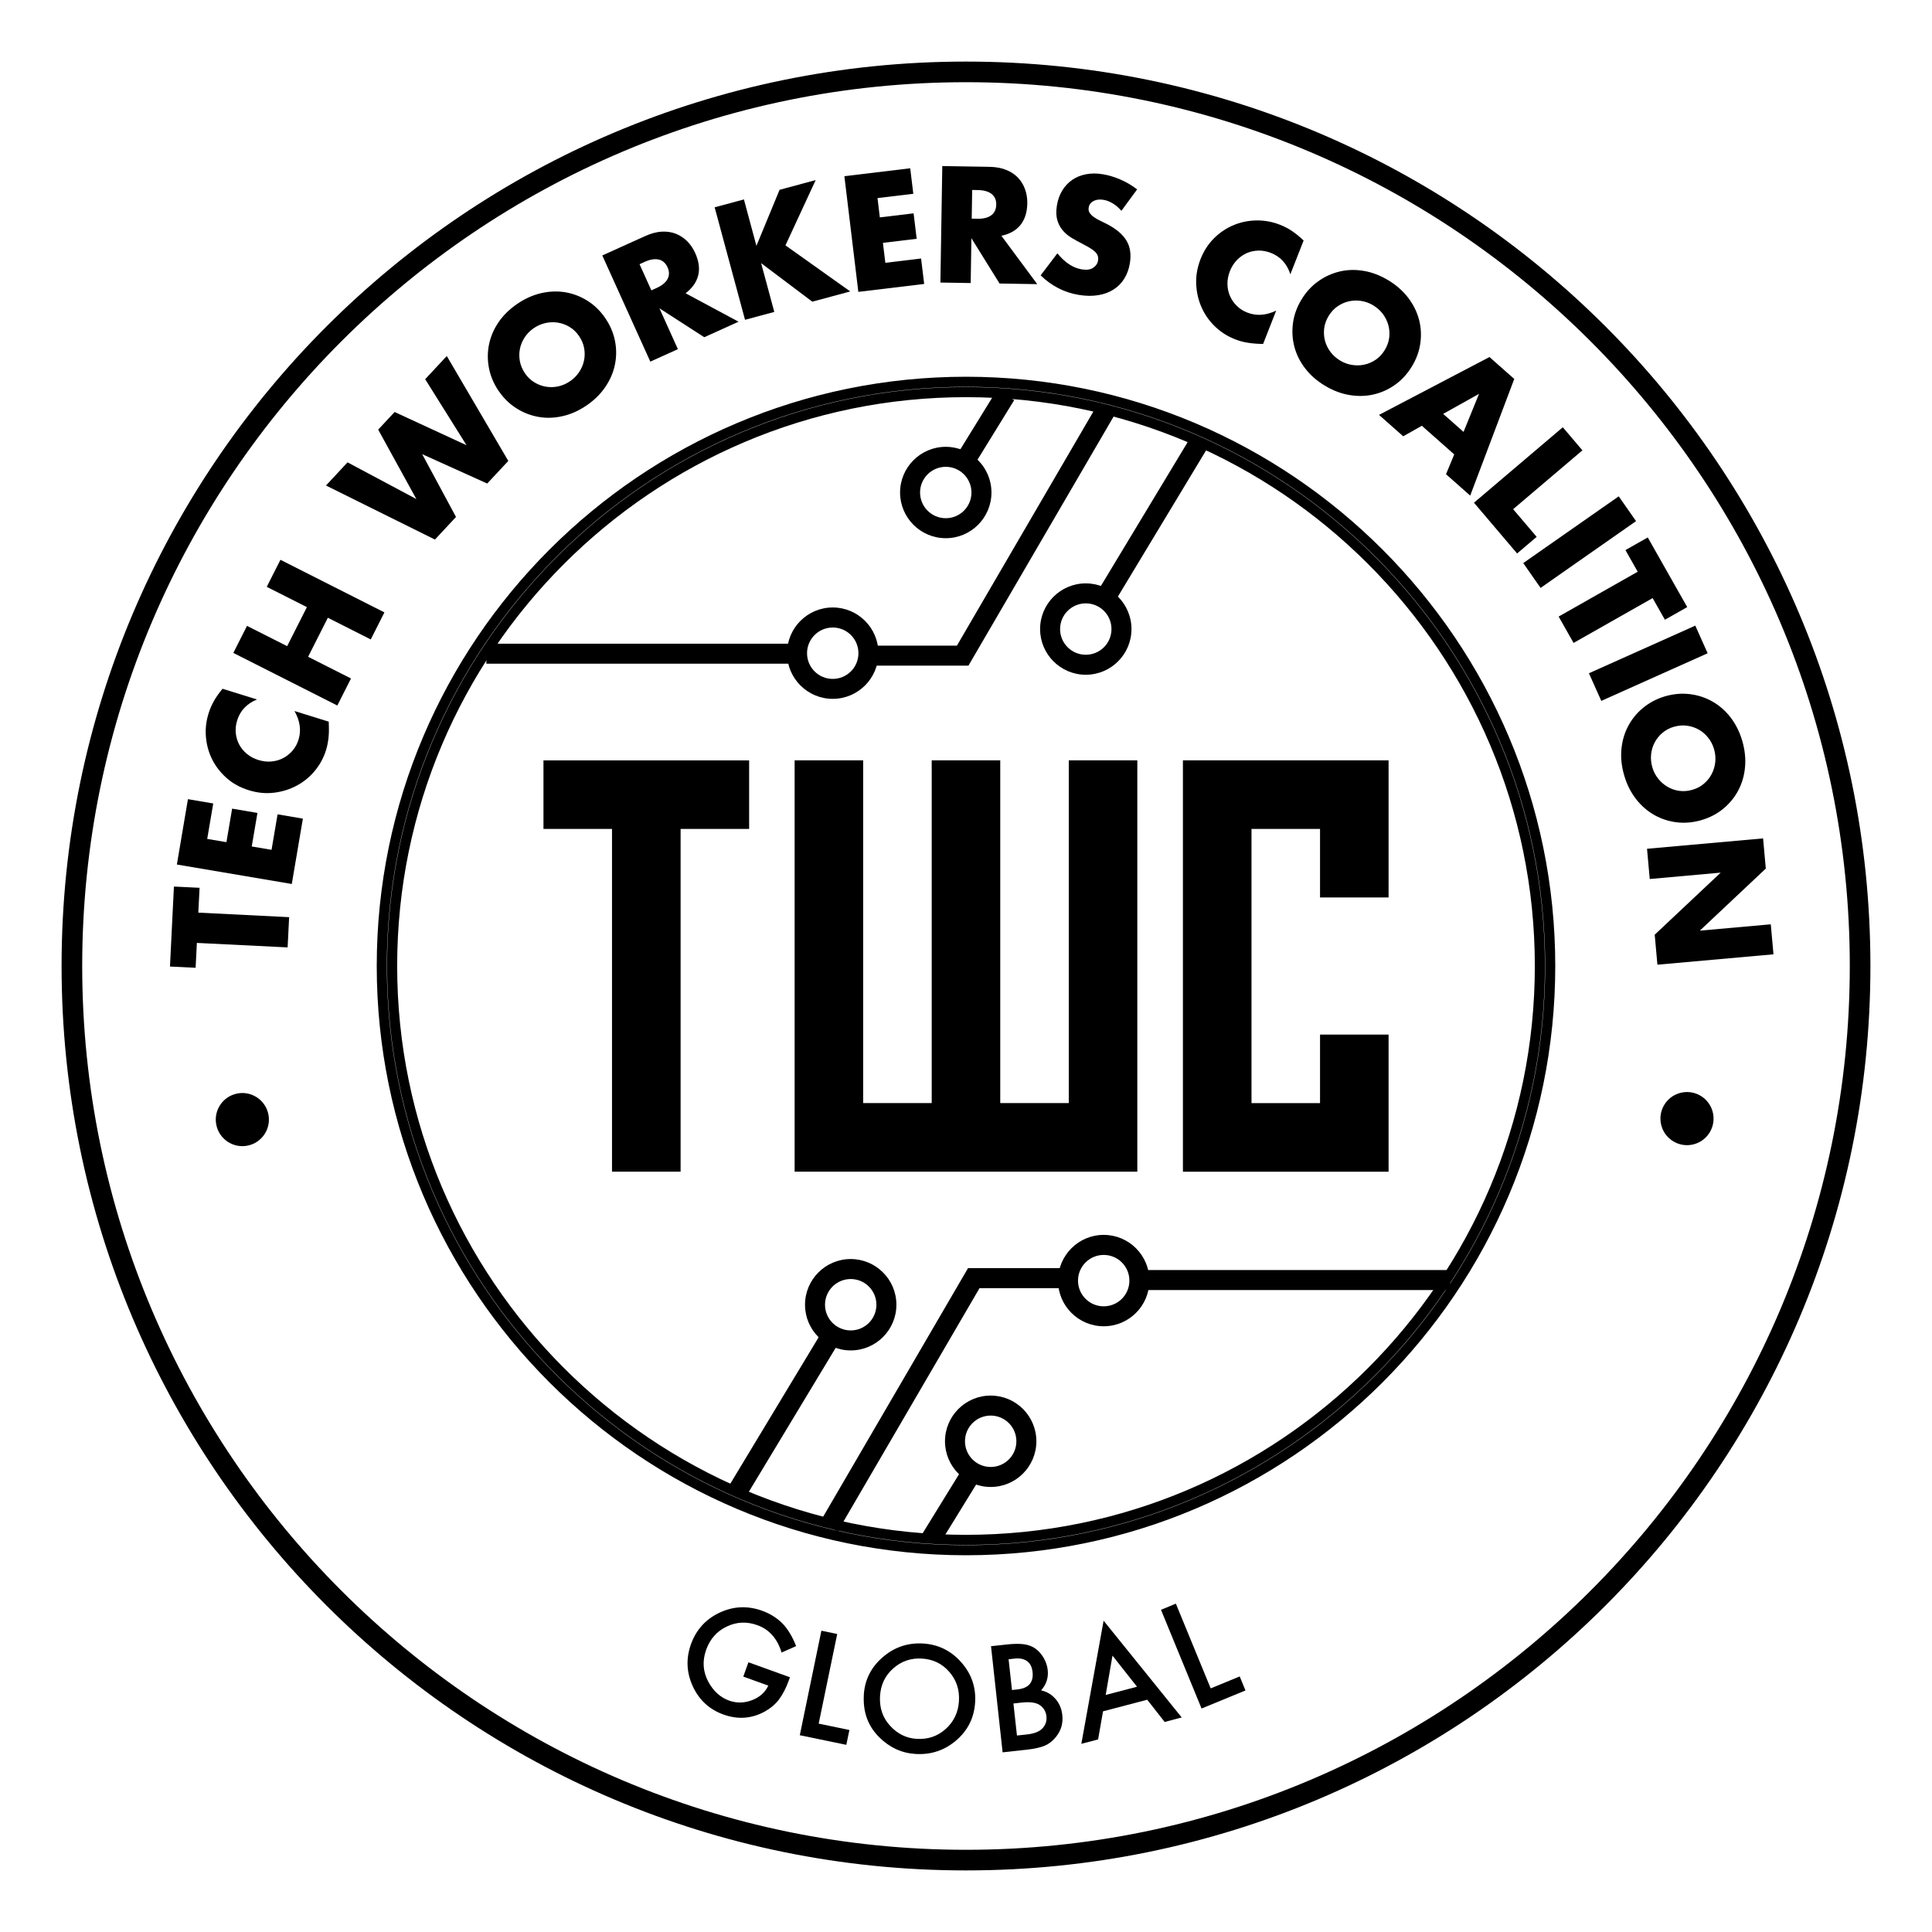 <?xml version="1.0" encoding="UTF-8"?><svg id="Layer_1" xmlns="http://www.w3.org/2000/svg" viewBox="0 0 400 400"><defs><style>.cls-1{fill:#000;stroke-width:0px;}</style></defs><path class="cls-1" d="M200,17.02c100.9,0,182.98,82.09,182.98,182.98s-82.09,182.98-182.98,182.98S17.02,300.9,17.02,200,99.1,17.02,200,17.02M200,12.75C96.58,12.75,12.75,96.58,12.75,200s83.83,187.25,187.25,187.25,187.25-83.83,187.25-187.25S303.42,12.75,200,12.75h0Z"/><path class="cls-1" d="M154.96,344.16l8.59,3.1-.25.69c-.56,1.56-1.25,2.88-2.05,3.95-.76.98-1.74,1.8-2.94,2.47-2.71,1.48-5.56,1.67-8.54.6-2.91-1.05-5.02-3-6.34-5.85-1.31-2.86-1.43-5.76-.37-8.71,1.09-3.02,3.07-5.19,5.93-6.53,2.87-1.35,5.82-1.47,8.84-.38,1.62.59,3.02,1.47,4.19,2.64,1.11,1.15,2.04,2.71,2.81,4.67l-3.01,1.33c-.88-2.89-2.55-4.77-5-5.66-2.2-.8-4.32-.7-6.35.28-2.03.95-3.45,2.55-4.26,4.79-.83,2.32-.69,4.52.43,6.62,1.05,1.95,2.48,3.25,4.29,3.91,1.54.56,3.12.54,4.72-.06,1.61-.61,2.75-1.61,3.42-3.03l-5.18-1.87,1.06-2.95Z"/><path class="cls-1" d="M173.34,338.29l-3.84,18.57,6.36,1.32-.64,3.07-9.63-1.99,4.47-21.64,3.27.68Z"/><path class="cls-1" d="M178.84,350.92c.19-3.1,1.48-5.7,3.89-7.79,2.4-2.09,5.19-3.04,8.37-2.86,3.14.19,5.77,1.47,7.89,3.86,2.12,2.38,3.09,5.15,2.9,8.3-.19,3.17-1.48,5.79-3.88,7.87-2.41,2.08-5.22,3.03-8.44,2.84-2.85-.17-5.35-1.31-7.49-3.42-2.37-2.33-3.44-5.26-3.23-8.8ZM182.2,351.16c-.14,2.44.55,4.49,2.1,6.16,1.53,1.67,3.37,2.57,5.5,2.69,2.32.14,4.32-.54,6-2.05,1.69-1.52,2.6-3.45,2.74-5.77.14-2.35-.53-4.37-2-6.05-1.47-1.69-3.35-2.61-5.66-2.75-2.29-.14-4.28.55-5.96,2.05-1.68,1.48-2.58,3.39-2.72,5.71Z"/><path class="cls-1" d="M207.58,362.8l-2.4-21.97,3.3-.36c1.47-.16,2.65-.17,3.55-.04.91.13,1.7.43,2.36.91.68.49,1.24,1.14,1.7,1.93.46.8.74,1.64.83,2.5.17,1.58-.28,2.97-1.37,4.2,1.21.27,2.2.87,2.99,1.79.79.91,1.26,2.02,1.4,3.33.19,1.72-.26,3.23-1.34,4.55-.65.81-1.42,1.41-2.29,1.79-.97.38-2.2.66-3.7.82l-5.02.55ZM209.52,349.9l1.04-.11c1.23-.13,2.11-.5,2.62-1.11.51-.61.72-1.44.6-2.5-.11-1.04-.49-1.79-1.14-2.26-.65-.47-1.53-.65-2.65-.52l-1.17.13.7,6.39ZM210.55,359.32l2.05-.22c1.5-.16,2.57-.58,3.21-1.24.67-.72.95-1.56.84-2.54-.1-.95-.55-1.71-1.33-2.27-.77-.56-2.04-.74-3.82-.55l-1.68.19.73,6.64Z"/><path class="cls-1" d="M237.52,351.91l-9.15,2.4-1.02,5.82-3.47.91,4.61-25.49,16.17,20.03-3.53.93-3.61-4.6ZM235.41,349.22l-5.08-6.44-1.41,8.14,6.49-1.7Z"/><path class="cls-1" d="M243.45,332.02l7.21,17.54,6.01-2.47,1.19,2.9-9.09,3.74-8.4-20.44,3.08-1.27Z"/><circle class="cls-1" cx="349.27" cy="231.62" r="5.5" transform="translate(-51.61 109.41) rotate(-16.6)"/><circle class="cls-1" cx="50.16" cy="231.81" r="5.5" transform="translate(-64.12 23.98) rotate(-16.6)"/><line class="cls-1" x1="241.09" y1="271.73" x2="241.23" y2="269.51"/><path class="cls-1" d="M41.07,188.95l18.79.94-.31,6.26-18.79-.93-.26,5.15-5.31-.26.82-16.56,5.31.26-.26,5.15Z"/><path class="cls-1" d="M44.15,166.34l-1.25,7.35,3.98.67,1.18-6.94,5.24.89-1.18,6.94,4.1.7,1.25-7.35,5.24.89-2.3,13.53-23.79-4.03,2.29-13.53,5.24.89Z"/><path class="cls-1" d="M53.23,144.81c-2.12.86-3.5,2.31-4.13,4.35-.28.9-.37,1.78-.28,2.64.09.86.33,1.66.72,2.38.39.72.92,1.36,1.6,1.92.68.56,1.46.97,2.36,1.25.92.28,1.81.39,2.68.31.87-.08,1.68-.3,2.42-.69.74-.38,1.4-.9,1.96-1.55.56-.65.98-1.42,1.25-2.29.59-1.91.31-3.89-.84-5.92l7.09,2.2.02.68c.04,1.02.02,1.95-.08,2.79s-.26,1.65-.5,2.42c-.49,1.59-1.27,3.02-2.32,4.29-1.05,1.27-2.3,2.29-3.73,3.06-1.43.77-3.01,1.26-4.71,1.47-1.71.21-3.45.04-5.22-.51-1.77-.55-3.3-1.38-4.57-2.5-1.27-1.12-2.27-2.4-3-3.84-.73-1.44-1.16-2.99-1.31-4.64-.15-1.65.03-3.29.53-4.89.28-.92.66-1.79,1.13-2.62.47-.83,1.06-1.66,1.77-2.52l7.15,2.22Z"/><path class="cls-1" d="M59.45,133.78l4.09-8.08-8.31-4.2,2.83-5.6,21.53,10.89-2.83,5.6-8.88-4.49-4.09,8.08,8.88,4.49-2.83,5.6-21.53-10.89,2.83-5.6,8.31,4.2Z"/><path class="cls-1" d="M71.97,95.73l14.23,7.59-7.9-14.37,3.4-3.65,14.89,6.88-8.56-13.67,4.47-4.8,12.74,21.72-4.37,4.68-13.46-6.08,7,13-4.36,4.68-22.56-11.19,4.47-4.8Z"/><path class="cls-1" d="M103.26,80.98c-1.01-1.48-1.68-3.04-2.01-4.69-.33-1.65-.34-3.28-.02-4.9.32-1.61.96-3.15,1.94-4.61.98-1.46,2.28-2.74,3.9-3.85,1.6-1.1,3.26-1.84,4.99-2.24,1.72-.39,3.4-.45,5.03-.17,1.63.28,3.15.87,4.57,1.77,1.42.9,2.64,2.09,3.65,3.57s1.68,3.04,2.01,4.69c.33,1.65.33,3.28,0,4.9-.32,1.62-.98,3.16-1.97,4.63-.99,1.47-2.28,2.75-3.88,3.84-1.62,1.11-3.29,1.86-5,2.24-1.71.39-3.38.44-5,.15-1.62-.29-3.14-.88-4.56-1.78-1.42-.9-2.64-2.09-3.65-3.57ZM108.67,77.27c.54.79,1.19,1.42,1.95,1.88.76.46,1.56.77,2.41.91.85.14,1.7.12,2.57-.07.86-.19,1.67-.55,2.43-1.07.76-.52,1.38-1.15,1.87-1.88.49-.74.83-1.53,1.01-2.38s.19-1.71.03-2.58c-.16-.87-.51-1.71-1.05-2.5-.54-.79-1.19-1.42-1.95-1.88-.76-.46-1.56-.76-2.42-.9-.86-.14-1.72-.11-2.58.08-.86.19-1.68.55-2.43,1.06-.76.52-1.38,1.15-1.87,1.89-.49.74-.82,1.53-.99,2.37-.17.84-.18,1.7-.02,2.57.16.87.51,1.71,1.05,2.5Z"/><path class="cls-1" d="M152.92,66.6l-7.11,3.22-9.28-5.99,3.82,8.46-5.71,2.58-9.94-21.98,8.89-4.02c1.22-.55,2.37-.86,3.45-.91,1.08-.05,2.05.1,2.93.45.87.36,1.65.87,2.32,1.55.67.68,1.22,1.49,1.64,2.42.76,1.67.97,3.21.63,4.61-.34,1.4-1.21,2.65-2.62,3.73l10.98,5.89ZM134.85,60.12l1.08-.49c1.13-.51,1.89-1.13,2.28-1.87.39-.74.39-1.55,0-2.42-.4-.87-1-1.41-1.81-1.6-.81-.19-1.78-.04-2.91.47l-1.08.49,2.45,5.42Z"/><path class="cls-1" d="M156.61,50.9l4.79-11.6,7.48-2.02-6.26,13.52,13.41,9.54-7.85,2.12-10.6-7.98,2.73,10.1-6.06,1.63-6.29-23.29,6.06-1.63,2.59,9.61Z"/><path class="cls-1" d="M189.08,40.12l-7.4.89.48,4,6.99-.84.64,5.27-6.99.84.5,4.13,7.4-.89.64,5.27-13.63,1.64-2.89-23.95,13.63-1.64.64,5.27Z"/><path class="cls-1" d="M214.76,58.83l-7.81-.13-5.83-9.38-.15,9.28-6.27-.1.39-24.12,9.76.16c1.34.02,2.51.24,3.51.65,1,.41,1.81.96,2.45,1.65.64.69,1.12,1.49,1.43,2.39.32.9.47,1.86.45,2.89-.03,1.83-.5,3.31-1.4,4.44-.9,1.13-2.22,1.88-3.96,2.26l7.42,10.01ZM201.19,45.27l1.18.02c1.24.02,2.19-.22,2.86-.72.67-.5,1.01-1.23,1.03-2.19.02-.96-.3-1.7-.96-2.22-.65-.52-1.6-.79-2.84-.81l-1.18-.02-.1,5.95Z"/><path class="cls-1" d="M232.16,43.63c-.58-.66-1.19-1.17-1.82-1.55-.63-.37-1.26-.61-1.89-.71-.8-.13-1.48-.05-2.05.25-.57.3-.9.75-1,1.36-.07.42,0,.79.21,1.1.21.31.5.61.88.87.38.27.81.52,1.3.75.49.23.98.47,1.45.72,1.91,1,3.24,2.14,4,3.42s.98,2.83.69,4.64c-.2,1.22-.58,2.29-1.16,3.21-.57.92-1.31,1.67-2.22,2.25-.9.58-1.96.97-3.17,1.17s-2.54.19-4-.05c-3.01-.49-5.65-1.84-7.93-4.05l3.47-4.56c.79.97,1.61,1.73,2.45,2.28.84.55,1.7.89,2.59,1.04,1.01.16,1.8.06,2.37-.33.57-.38.9-.87,1-1.46.06-.36.05-.68-.04-.96-.08-.28-.25-.56-.51-.83-.26-.27-.61-.54-1.05-.8-.44-.27-.98-.57-1.62-.91-.76-.38-1.5-.79-2.22-1.22-.72-.43-1.34-.95-1.85-1.55-.52-.6-.9-1.32-1.14-2.15-.24-.83-.27-1.83-.08-3.01.19-1.18.56-2.21,1.11-3.11.55-.89,1.23-1.63,2.05-2.19.82-.57,1.77-.96,2.85-1.17,1.08-.21,2.26-.22,3.52,0,1.18.19,2.38.56,3.62,1.09s2.38,1.22,3.46,2.04l-3.25,4.43Z"/><path class="cls-1" d="M267.16,56.8c-.7-2.18-2.05-3.66-4.03-4.44-.87-.34-1.75-.5-2.61-.48-.87.03-1.68.21-2.43.54-.75.34-1.43.82-2.03,1.45-.6.64-1.08,1.39-1.42,2.26-.35.89-.52,1.78-.51,2.65.01.88.18,1.7.51,2.47.33.77.8,1.46,1.41,2.06.61.61,1.34,1.08,2.2,1.41,1.87.73,3.86.6,5.97-.41l-2.71,6.91-.68-.03c-1.02-.03-1.94-.13-2.78-.28-.83-.15-1.63-.38-2.38-.68-1.55-.61-2.92-1.48-4.11-2.63-1.19-1.14-2.12-2.46-2.78-3.95-.67-1.49-1.04-3.09-1.12-4.81s.22-3.44.89-5.17c.68-1.73,1.62-3.18,2.83-4.37,1.21-1.19,2.56-2.09,4.05-2.7,1.49-.62,3.07-.94,4.73-.96,1.66-.02,3.27.27,4.84.89.89.35,1.74.79,2.52,1.32.79.53,1.58,1.18,2.38,1.95l-2.74,6.97Z"/><path class="cls-1" d="M269.47,62c.93-1.53,2.08-2.79,3.45-3.76,1.37-.98,2.85-1.65,4.46-2.03,1.6-.38,3.27-.42,5-.12,1.73.29,3.44.95,5.11,1.97,1.66,1.01,3.02,2.22,4.09,3.63,1.06,1.41,1.8,2.91,2.22,4.51.41,1.6.5,3.23.26,4.9-.24,1.67-.82,3.26-1.76,4.79s-2.08,2.79-3.45,3.76c-1.37.98-2.86,1.65-4.47,2.02s-3.29.4-5.03.11c-1.74-.3-3.44-.95-5.1-1.96-1.68-1.02-3.04-2.23-4.1-3.64-1.06-1.4-1.79-2.9-2.19-4.5-.4-1.59-.49-3.22-.25-4.89.24-1.66.82-3.26,1.76-4.79ZM275.08,65.41c-.5.82-.8,1.67-.92,2.55-.11.88-.06,1.74.16,2.57.22.83.59,1.6,1.12,2.31.53.71,1.19,1.3,1.97,1.78.78.48,1.61.79,2.49.93.87.14,1.73.13,2.58-.06.85-.18,1.64-.53,2.37-1.03.73-.5,1.35-1.17,1.85-1.99.5-.82.8-1.67.92-2.55.11-.88.05-1.74-.17-2.58-.23-.84-.61-1.61-1.13-2.32-.53-.71-1.19-1.3-1.97-1.78-.78-.48-1.61-.79-2.49-.93-.87-.14-1.73-.12-2.57.07-.84.19-1.62.53-2.36,1.04-.73.5-1.35,1.17-1.85,1.99Z"/><path class="cls-1" d="M301.09,94.09l-6.71-5.94-3.86,2.18-5.01-4.43,22.87-11.98,5.13,4.54-9.12,24.15-5.01-4.43,1.7-4.09ZM303.01,89.42l3.21-7.88-7.43,4.15,4.22,3.73Z"/><path class="cls-1" d="M327.62,93.24l-14.34,12.18,4.87,5.73-4.05,3.44-8.93-10.51,18.39-15.62,4.06,4.78Z"/><path class="cls-1" d="M338.73,107.89l-19.77,13.83-3.59-5.14,19.77-13.82,3.59,5.14Z"/><path class="cls-1" d="M342.16,123.83l-16.37,9.28-3.09-5.46,16.37-9.28-2.54-4.48,4.62-2.62,8.17,14.42-4.62,2.62-2.54-4.48Z"/><path class="cls-1" d="M353.55,135.25l-22.02,9.86-2.56-5.72,22.02-9.86,2.56,5.72Z"/><path class="cls-1" d="M344.75,144.16c1.72-.5,3.41-.65,5.09-.45,1.67.2,3.22.7,4.66,1.51,1.43.8,2.69,1.9,3.77,3.28,1.08,1.39,1.9,3.02,2.45,4.9.54,1.86.73,3.68.57,5.43-.16,1.76-.63,3.37-1.41,4.83-.77,1.46-1.81,2.72-3.11,3.79-1.3,1.07-2.81,1.85-4.53,2.35-1.72.5-3.42.65-5.09.45-1.67-.2-3.22-.71-4.66-1.52-1.44-.82-2.7-1.92-3.78-3.31-1.08-1.4-1.9-3.02-2.44-4.89-.55-1.88-.74-3.7-.57-5.45.17-1.75.64-3.35,1.42-4.8.78-1.45,1.81-2.71,3.12-3.77,1.3-1.07,2.81-1.85,4.53-2.36ZM346.59,150.46c-.92.27-1.72.69-2.4,1.27-.68.58-1.22,1.24-1.62,2.01-.4.76-.64,1.58-.73,2.46-.09.88,0,1.76.25,2.64s.66,1.67,1.21,2.36c.55.7,1.2,1.26,1.95,1.7.75.44,1.56.72,2.44.84.88.12,1.78.05,2.7-.22.92-.27,1.72-.69,2.4-1.27.68-.58,1.21-1.25,1.61-2.02.4-.77.64-1.6.73-2.48.09-.88,0-1.76-.25-2.64-.26-.88-.66-1.67-1.21-2.36-.55-.7-1.19-1.26-1.94-1.68-.75-.43-1.56-.7-2.44-.82-.88-.12-1.78-.05-2.7.22Z"/><path class="cls-1" d="M341,175.73l24.03-2.15.56,6.25-13.66,12.85,14.69-1.31.56,6.21-24.03,2.15-.56-6.21,13.66-12.85-14.69,1.32-.56-6.25Z"/><path class="cls-1" d="M126.71,242.58v-70.96h-14.19v-14.19h42.58v14.19h-14.19v70.96h-14.19Z"/><path class="cls-1" d="M164.52,242.58v-85.16h14.19v70.96h14.19v-70.96h14.19v70.96h14.19v-70.96h14.19v85.16h-70.96Z"/><path class="cls-1" d="M244.91,242.58v-85.16h42.58v28.39h-14.19v-14.19h-14.19v56.77h14.19v-14.19h14.19v28.39h-42.58Z"/><rect class="cls-1" x="100.7" y="133.27" width="64.93" height="4.14"/><polygon class="cls-1" points="200.51 137.81 180.79 137.81 180.79 133.67 198.12 133.67 227.49 83.28 231.07 85.37 200.51 137.81"/><path class="cls-1" d="M172.41,144.69c-5.22,0-9.46-4.24-9.46-9.46s4.24-9.46,9.46-9.46,9.46,4.24,9.46,9.46-4.24,9.46-9.46,9.46ZM172.41,129.92c-2.93,0-5.32,2.38-5.32,5.32s2.38,5.32,5.32,5.32,5.32-2.38,5.32-5.32-2.38-5.32-5.32-5.32Z"/><path class="cls-1" d="M224.8,139.7c-5.22,0-9.46-4.24-9.46-9.46s4.24-9.46,9.46-9.46,9.46,4.24,9.46,9.46-4.24,9.46-9.46,9.46ZM224.8,124.92c-2.93,0-5.32,2.38-5.32,5.32s2.38,5.32,5.32,5.32,5.32-2.38,5.32-5.32-2.38-5.32-5.32-5.32Z"/><rect class="cls-1" x="220.65" y="105.32" width="36.16" height="4.15" transform="translate(23.47 256.35) rotate(-58.9)"/><path class="cls-1" d="M195.81,111.43c-5.22,0-9.46-4.24-9.46-9.46s4.24-9.46,9.46-9.46,9.46,4.24,9.46,9.46-4.24,9.46-9.46,9.46ZM195.81,96.65c-2.93,0-5.32,2.38-5.32,5.32s2.38,5.32,5.32,5.32,5.32-2.38,5.32-5.32-2.38-5.32-5.32-5.32Z"/><rect class="cls-1" x="195.8" y="86.6" width="16.26" height="4.15" transform="translate(21.47 215.79) rotate(-58.36)"/><rect class="cls-1" x="235.29" y="262.95" width="64.93" height="4.14"/><polygon class="cls-1" points="173.43 317.08 169.85 315 200.42 262.55 220.13 262.55 220.13 266.7 202.8 266.7 173.43 317.08"/><path class="cls-1" d="M228.51,274.59c-5.22,0-9.46-4.24-9.46-9.46s4.24-9.46,9.46-9.46,9.46,4.24,9.46,9.46-4.24,9.46-9.46,9.46ZM228.51,259.82c-2.93,0-5.32,2.38-5.32,5.32s2.38,5.32,5.32,5.32,5.32-2.38,5.32-5.32-2.38-5.32-5.32-5.32Z"/><path class="cls-1" d="M176.13,279.59c-5.22,0-9.46-4.24-9.46-9.46s4.24-9.46,9.46-9.46,9.46,4.24,9.46,9.46-4.24,9.46-9.46,9.46ZM176.13,264.81c-2.93,0-5.32,2.38-5.32,5.32s2.38,5.32,5.32,5.32,5.32-2.38,5.32-5.32-2.38-5.32-5.32-5.32Z"/><rect class="cls-1" x="144.1" y="290.9" width="36.16" height="4.15" transform="translate(-172.45 280.53) rotate(-58.9)"/><path class="cls-1" d="M205.11,307.86c-5.22,0-9.46-4.24-9.46-9.46s4.24-9.46,9.46-9.46,9.46,4.24,9.46,9.46-4.24,9.46-9.46,9.46ZM205.11,293.08c-2.93,0-5.32,2.38-5.32,5.32s2.38,5.32,5.32,5.32,5.32-2.38,5.32-5.32-2.38-5.32-5.32-5.32Z"/><rect class="cls-1" x="188.86" y="309.62" width="16.26" height="4.14" transform="translate(-171.71 315.98) rotate(-58.37)"/><path class="cls-1" d="M200,322c-67.27,0-122-54.73-122-122s54.73-122,122-122,122,54.73,122,122-54.73,122-122,122ZM200,80.09c-66.12,0-119.91,53.79-119.91,119.91s53.79,119.91,119.91,119.91,119.91-53.79,119.91-119.91-53.79-119.91-119.91-119.91ZM200,319.86c-66.09,0-119.86-53.77-119.86-119.86s53.77-119.86,119.86-119.86,119.86,53.77,119.86,119.86-53.77,119.86-119.86,119.86ZM200,82.23c-64.94,0-117.77,52.83-117.77,117.77s52.83,117.77,117.77,117.77,117.77-52.83,117.77-117.77-52.83-117.77-117.77-117.77Z"/></svg>
